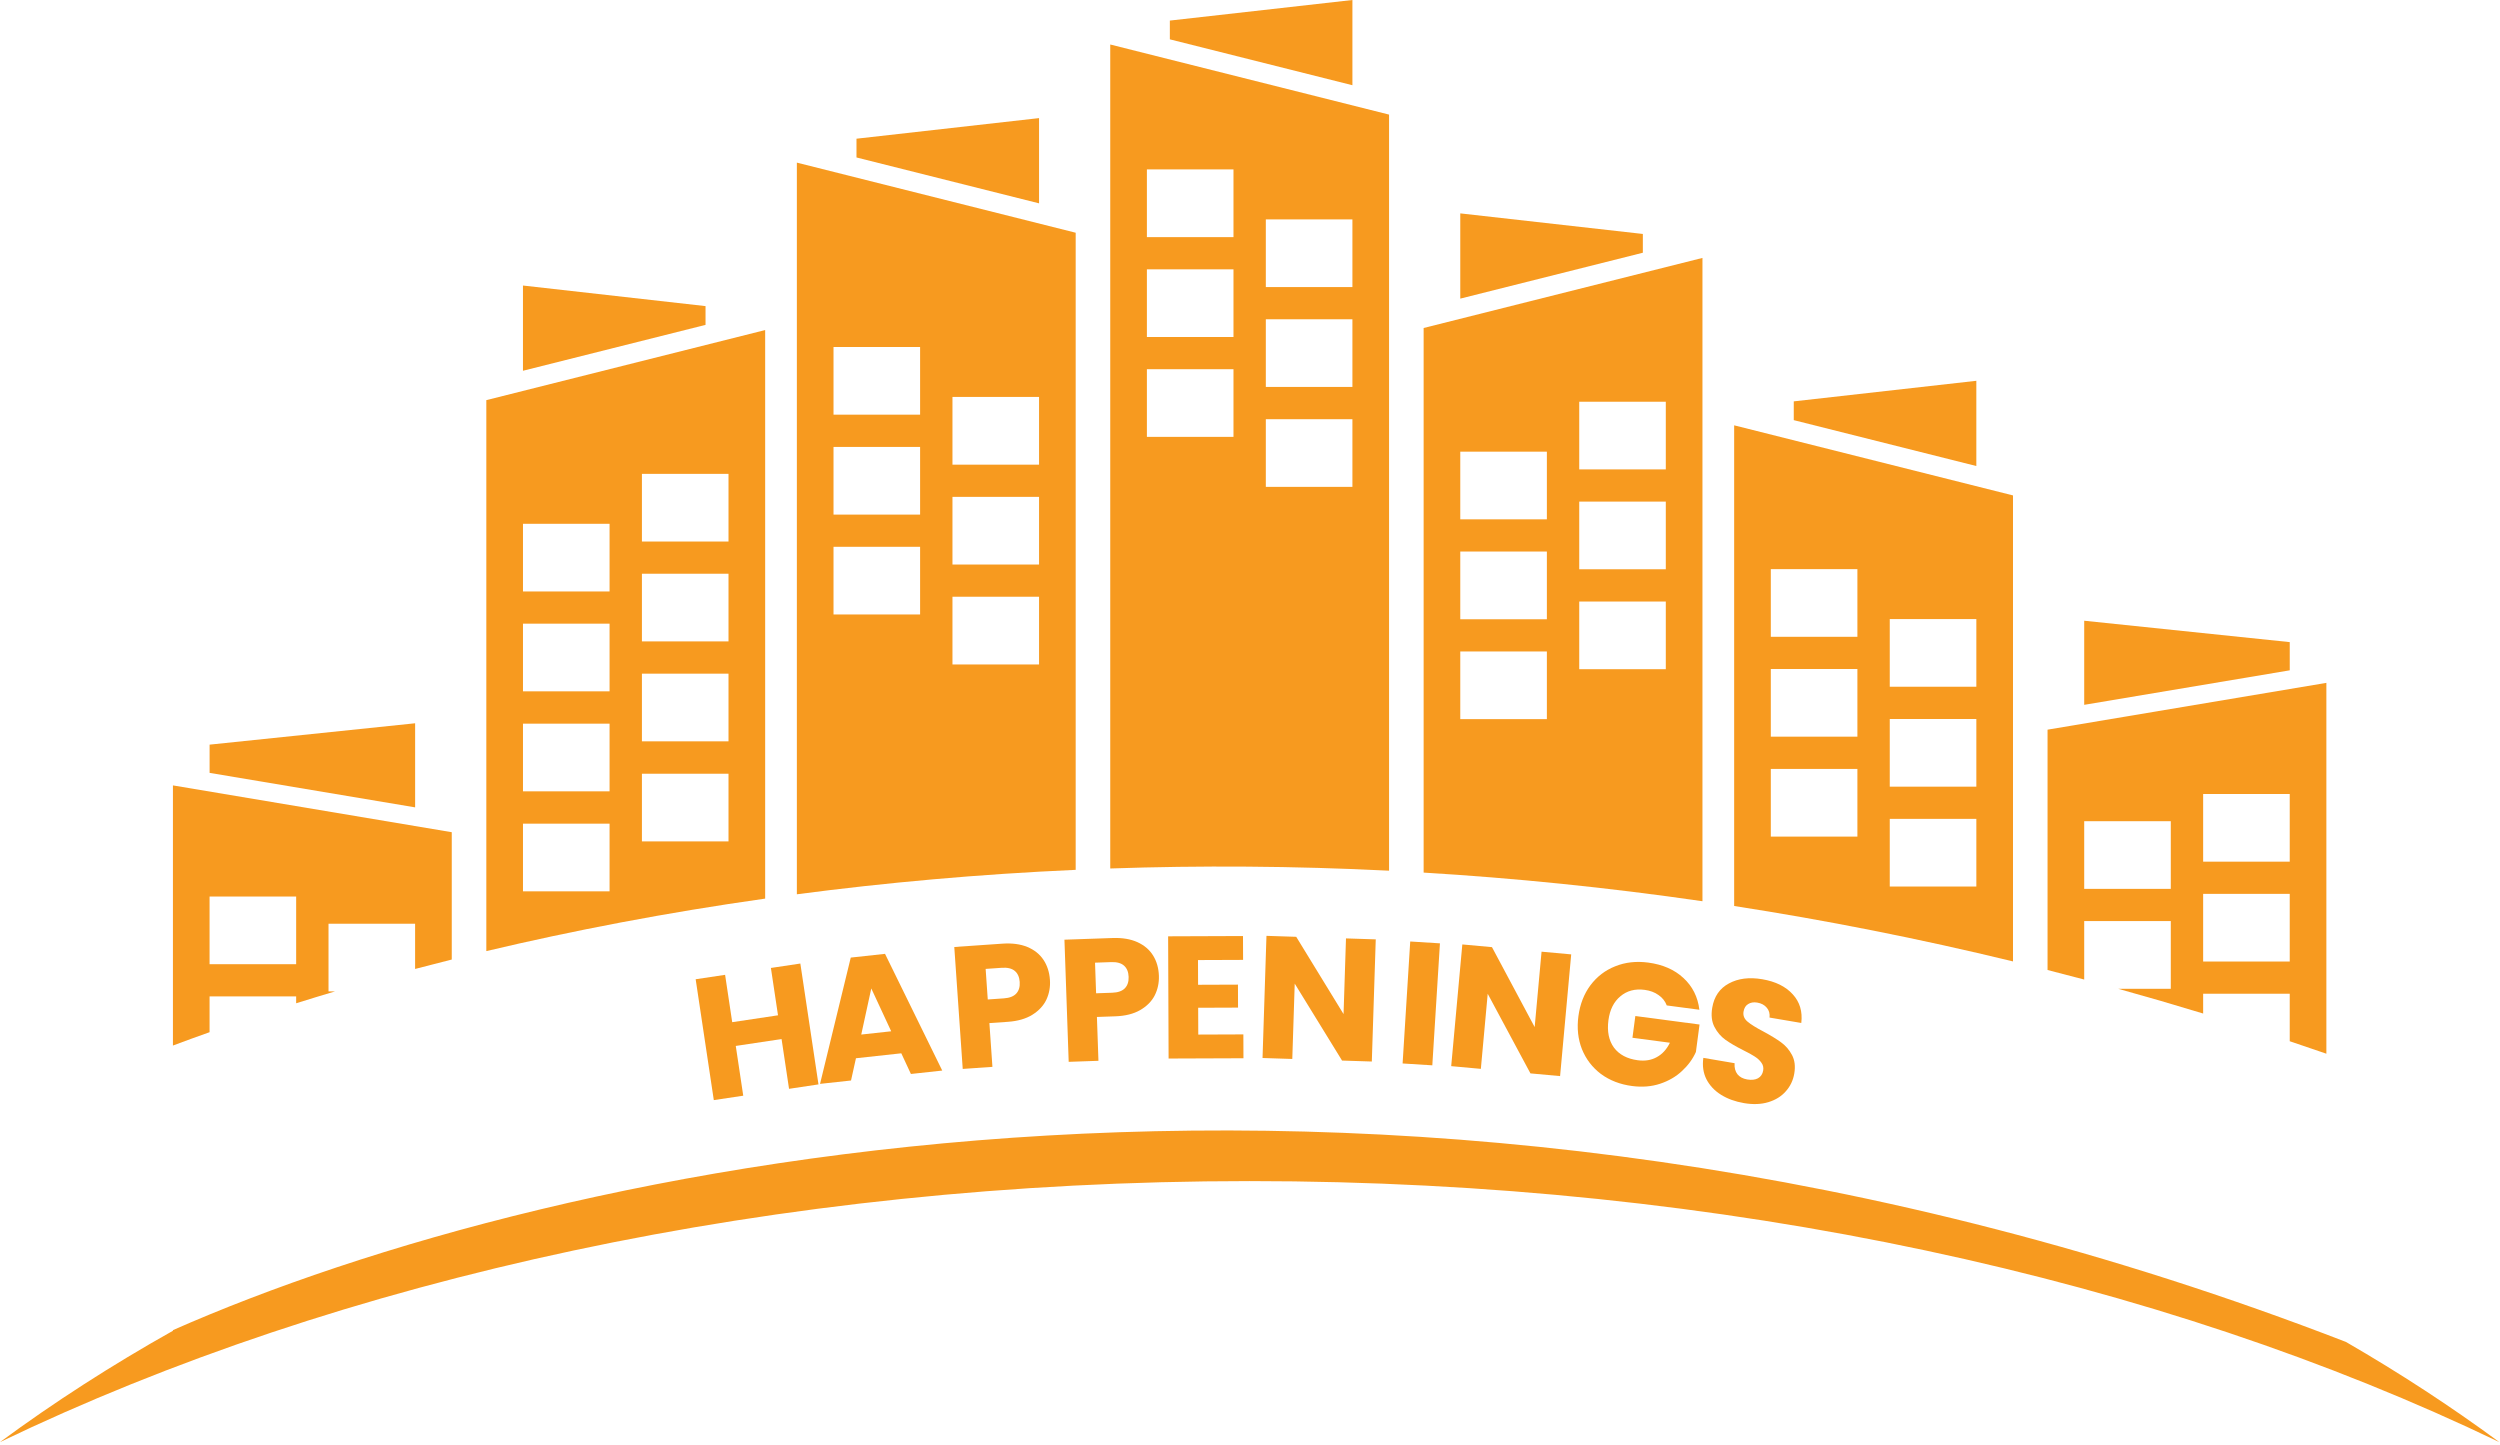 <svg width="919" height="531" viewBox="0 0 919 531" fill="none" xmlns="http://www.w3.org/2000/svg">
<path d="M430.035 14.46V7.564L497.148 0V31.33L430.035 14.46Z" fill="#F79A1F"/>
<path fill-rule="evenodd" clip-rule="evenodd" d="M523.328 320.767C556.67 322.781 590.882 326.216 625.823 331.294V94.81L523.328 120.573V320.767ZM612.35 147.672H580.526V172.547H612.35V147.672ZM568.631 166.033H536.796V190.908H568.631V166.033ZM612.35 184.389H580.526V209.264H612.35V184.389ZM568.631 202.751H536.796V227.631H568.631V202.751ZM612.35 221.112H580.526V245.987H612.35V221.112ZM568.631 239.474H536.796V264.349H568.631V239.474Z" fill="#F79A1F"/>
<path fill-rule="evenodd" clip-rule="evenodd" d="M637.477 333.044C671.032 338.249 705.24 344.976 739.978 353.419V182.118L637.477 156.349V333.044ZM650.95 209.211H682.78V234.086H650.95V209.211ZM694.675 227.572H726.504V252.447H694.675V227.572ZM650.95 245.928H682.78V270.809H650.95V245.928ZM694.675 264.296H726.504V289.171H694.675V264.296ZM650.95 282.651H682.78V307.526H650.95V282.651ZM694.675 301.013H726.504V325.888H694.675V301.013Z" fill="#F79A1F"/>
<path fill-rule="evenodd" clip-rule="evenodd" d="M752.68 356.577C757.162 357.717 761.654 358.885 766.153 360.082V338.596H797.983V363.471H778.625C789.002 366.348 799.42 369.38 809.877 372.574V365.305H841.707V382.757C846.19 384.257 850.679 385.786 855.175 387.347V251.02L752.68 268.226V356.577ZM809.877 291.864H841.707V316.74H809.877V291.864ZM766.153 301.879H797.983V326.753H766.153V301.879ZM809.877 328.582H841.707V353.463H809.877V328.582Z" fill="#F79A1F"/>
<path d="M862.37 493.295C514.27 358.635 203.749 427.067 63.57 488.957V489.194C41.084 501.817 19.844 515.492 0 530.113C124.497 470.216 284.643 434.172 459.372 434.172C634.1 434.172 794.241 470.216 918.743 530.113C901.029 517.062 882.202 504.764 862.37 493.295Z" fill="#F79A1F"/>
<path fill-rule="evenodd" clip-rule="evenodd" d="M63.57 384.341V288.714L166.066 305.92V352.724C161.521 353.861 157.03 355.016 152.592 356.189V339.567H120.762V364.442H123.157C118.319 365.878 113.555 367.333 108.868 368.804V366.282H77.038V379.433C72.459 381.058 67.969 382.695 63.57 384.341ZM108.868 329.558H77.038V354.439H108.868V329.558Z" fill="#F79A1F"/>
<path fill-rule="evenodd" clip-rule="evenodd" d="M178.773 349.628C210.61 342.077 244.882 335.479 281.275 330.328V121.326L178.773 147.09V349.628ZM267.801 174.188H235.971V199.069H267.801V174.188ZM224.077 192.544H192.247V217.424H224.077V192.544ZM267.801 210.911H235.971V235.786H267.801V210.911ZM224.077 229.267H192.247V254.142H224.077V229.267ZM267.801 247.629H235.971V272.504H267.801V247.629ZM224.077 266.019H192.247V290.9H224.077V266.019ZM267.801 284.416H235.971V309.291H267.801V284.416ZM224.077 302.772H192.247V327.646H224.077V302.772Z" fill="#F79A1F"/>
<path fill-rule="evenodd" clip-rule="evenodd" d="M292.926 328.738C325.529 324.456 359.767 321.347 395.421 319.754V85.551L292.926 59.782V328.738ZM306.4 127.563H338.229V152.444H306.4V127.563ZM350.124 145.924H381.953V170.8H350.124V145.924ZM306.4 164.286H338.229V189.161H306.4V164.286ZM350.124 182.648H381.953V207.523H350.124V182.648ZM306.4 201.004H338.229V225.885H306.4V201.004ZM350.124 219.371H381.953V244.246H350.124V219.371Z" fill="#F79A1F"/>
<path fill-rule="evenodd" clip-rule="evenodd" d="M408.125 319.253V16.358L510.62 42.127V320.066C475.395 318.307 441.174 318.124 408.125 319.253ZM421.599 62.283H453.428V87.158H421.599V62.283ZM465.317 80.65H497.147V105.525H465.317V80.65ZM421.599 99.006H453.428V123.881H421.599V99.006ZM465.317 117.368H497.147V142.243H465.317V117.368ZM421.599 135.729H453.428V160.604H421.599V135.729ZM465.317 154.091H497.147V178.966H465.317V154.091Z" fill="#F79A1F"/>
<path d="M77.047 284.109V273.73L152.601 265.875V296.788L77.047 284.109Z" fill="#F79A1F"/>
<path d="M659.387 147.543V154.445L726.5 171.315V139.979L659.387 147.543Z" fill="#F79A1F"/>
<path d="M259.355 119.423L192.242 136.293V104.962L259.355 112.526V119.423Z" fill="#F79A1F"/>
<path d="M766.156 259.095L841.71 246.41V236.042L766.156 228.182V259.095Z" fill="#F79A1F"/>
<path d="M603.91 92.904L536.797 109.774V78.438L603.91 86.002V92.904Z" fill="#F79A1F"/>
<path d="M314.844 50.986V57.882L381.957 74.752V43.416L314.844 50.986Z" fill="#F79A1F"/>
<path d="M294.207 354.195L300.875 398.626L290.052 400.25L287.307 381.959L270.471 384.485L273.216 402.777L262.394 404.401L255.726 359.97L266.548 358.346L269.16 375.751L285.996 373.225L283.384 355.82L294.207 354.195Z" fill="#F79A1F"/>
<path d="M331.317 387.194L314.648 389.011L312.836 397.191L301.447 398.433L312.739 352.008L325.336 350.635L346.365 393.537L334.849 394.792L331.317 387.194ZM327.602 379.101L320.285 363.353L316.595 380.301L327.602 379.101Z" fill="#F79A1F"/>
<path d="M385.952 360.179C386.132 362.775 385.701 365.2 384.659 367.454C383.615 369.664 381.904 371.515 379.527 373.006C377.149 374.496 374.13 375.368 370.47 375.621L363.702 376.09L364.816 392.18L353.898 392.936L350.795 348.115L368.48 346.89C372.056 346.643 375.121 347.051 377.675 348.114C380.229 349.177 382.198 350.752 383.583 352.837C384.968 354.922 385.757 357.37 385.952 360.179ZM369.039 366.996C371.124 366.851 372.644 366.254 373.598 365.204C374.551 364.155 374.966 362.736 374.843 360.948C374.719 359.161 374.112 357.813 373.023 356.904C371.934 355.996 370.346 355.614 368.26 355.759L362.323 356.17L363.101 367.407L369.039 366.996Z" fill="#F79A1F"/>
<path d="M426.011 358.695C426.101 361.296 425.587 363.705 424.469 365.921C423.349 368.095 421.576 369.886 419.149 371.294C416.722 372.701 413.674 373.469 410.007 373.597L403.227 373.833L403.788 389.951L392.851 390.332L391.289 345.431L409.006 344.814C412.588 344.69 415.637 345.203 418.153 346.353C420.669 347.504 422.583 349.145 423.896 351.276C425.208 353.408 425.913 355.881 426.011 358.695ZM408.873 364.927C410.963 364.854 412.502 364.31 413.491 363.293C414.48 362.277 414.944 360.873 414.882 359.083C414.819 357.292 414.259 355.924 413.202 354.979C412.144 354.033 410.571 353.597 408.481 353.67L402.533 353.877L402.925 365.134L408.873 364.927Z" fill="#F79A1F"/>
<path d="M440.383 352.917L440.417 362.005L455.073 361.949L455.105 370.397L440.449 370.453L440.486 380.309L457.062 380.246L457.095 389.014L429.576 389.118L429.406 344.19L456.926 344.086L456.959 352.854L440.383 352.917Z" fill="#F79A1F"/>
<path d="M504.279 390.215L493.341 389.863L475.938 361.577L475.046 389.274L464.108 388.922L465.553 344.018L476.492 344.37L493.891 372.784L494.786 344.958L505.725 345.311L504.279 390.215Z" fill="#F79A1F"/>
<path d="M529.323 346.774L526.519 391.615L515.596 390.931L518.4 346.091L529.323 346.774Z" fill="#F79A1F"/>
<path d="M573.488 395.574L562.589 394.578L546.883 365.316L544.361 392.913L533.462 391.917L537.551 347.175L548.449 348.171L564.144 377.561L566.677 349.837L577.576 350.833L573.488 395.574Z" fill="#F79A1F"/>
<path d="M612.704 369.598C612.096 368.011 611.082 366.736 609.66 365.773C608.286 364.773 606.584 364.139 604.553 363.87C601.043 363.405 598.076 364.196 595.653 366.242C593.235 368.246 591.772 371.172 591.262 375.021C590.719 379.124 591.393 382.484 593.284 385.102C595.223 387.683 598.138 389.231 602.03 389.747C604.695 390.1 607.026 389.72 609.024 388.607C611.064 387.5 612.676 385.734 613.858 383.308L600.09 381.484L601.149 373.49L624.751 376.616L623.414 386.704C622.252 389.305 620.544 391.639 618.29 393.708C616.079 395.782 613.398 397.342 610.246 398.388C607.095 399.434 603.658 399.711 599.936 399.218C595.537 398.635 591.73 397.162 588.513 394.8C585.345 392.4 583.015 389.359 581.523 385.675C580.073 381.997 579.64 377.958 580.222 373.559C580.805 369.16 582.275 365.374 584.632 362.2C587.037 358.989 590.079 356.659 593.757 355.209C597.441 353.717 601.482 353.263 605.881 353.845C611.21 354.551 615.523 356.435 618.819 359.497C622.157 362.565 624.116 366.461 624.695 371.186L612.704 369.598Z" fill="#F79A1F"/>
<path d="M641.107 405.507C637.868 404.955 635.055 403.936 632.669 402.448C630.282 400.959 628.486 399.052 627.28 396.726C626.117 394.408 625.74 391.79 626.149 388.874L637.632 390.828C637.521 392.497 637.875 393.855 638.692 394.903C639.516 395.909 640.706 396.544 642.263 396.809C643.861 397.081 645.184 396.938 646.231 396.381C647.285 395.781 647.923 394.829 648.145 393.525C648.331 392.432 648.106 391.463 647.471 390.619C646.877 389.782 646.073 389.04 645.058 388.391C644.086 387.749 642.661 386.966 640.784 386.04C638.074 384.67 635.89 383.39 634.232 382.199C632.573 381.008 631.239 379.439 630.229 377.493C629.218 375.546 628.949 373.185 629.422 370.409C630.123 366.287 632.164 363.323 635.544 361.518C638.931 359.671 643.022 359.155 647.817 359.971C652.697 360.801 656.429 362.648 659.014 365.512C661.607 368.334 662.654 371.844 662.156 376.044L650.484 374.058C650.643 372.614 650.307 371.409 649.476 370.446C648.651 369.44 647.482 368.808 645.968 368.55C644.664 368.328 643.552 368.507 642.631 369.086C641.717 369.623 641.149 370.543 640.927 371.847C640.684 373.277 641.167 374.507 642.377 375.535C643.587 376.563 645.544 377.783 648.246 379.195C650.942 380.65 653.098 381.969 654.714 383.152C656.372 384.344 657.71 385.891 658.728 387.796C659.746 389.7 660.029 391.977 659.578 394.627C659.149 397.151 658.106 399.332 656.452 401.171C654.839 403.018 652.709 404.343 650.062 405.148C647.415 405.952 644.43 406.072 641.107 405.507Z" fill="#F79A1F"/>
</svg>
